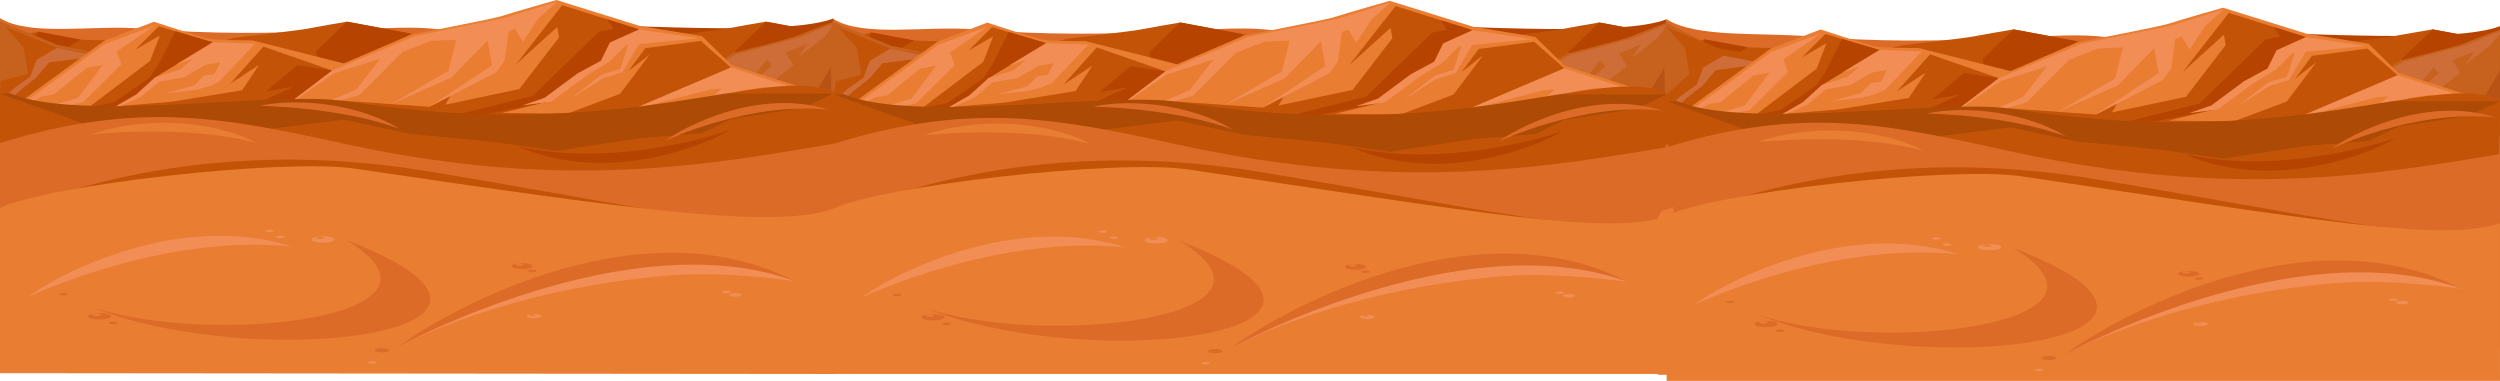 <svg xmlns="http://www.w3.org/2000/svg" width="3240.02" height="493.61" viewBox="0 0 3240.02 493.61">
  <defs>
    <style>
      .cls-1 {
        fill: #b64400;
      }

      .cls-2 {
        fill: #dc6b28;
      }

      .cls-3 {
        fill: #c35407;
      }

      .cls-4 {
        fill: #c6621d;
      }

      .cls-5 {
        fill: #b95215;
      }

      .cls-6 {
        fill: #cf6d38;
      }

      .cls-7 {
        fill: #e97d32;
      }

      .cls-8 {
        fill: #f28d56;
      }

      .cls-9 {
        fill: #512500;
        opacity: 0.2;
      }
    </style>
  </defs>
  <g id="Desert" transform="translate(0 -595.34)">
    <path id="Tracé_25" data-name="Tracé 25" class="cls-1" d="M1140,627.59V756h360.25V620.33C1442.7,642.4,1261.72,629.35,1140,627.59Z" transform="translate(659.77)"/>
    <path id="Tracé_26" data-name="Tracé 26" class="cls-2" d="M979.09,633.46c-62.42-6.35-192.35,15.18-375.77,0-62.59-5.18-143.87,10.74-183.09-13.54V681.6h817.71V634.07C1174.38,638.94,1096.94,645.44,979.09,633.46Z" transform="translate(659.77)"/>
    <path id="Tracé_27" data-name="Tracé 27" class="cls-3" d="M420.23,694.17h724.94L1115.29,677l-71.54-13.78L1014.48,646l-61.79-6-82.92-15.5s-45.53,7.75-53.66,9.47-91.05,11.19-91.05,11.19L658.4,662.35l-91-13.77s-34.15,0-42.28-.86-55.5-10.26-55.5-10.26l-49.34,11.31h0Z" transform="translate(659.77)"/>
    <path id="Tracé_28" data-name="Tracé 28" class="cls-1" d="M1703.52,663.21l-29.27-17.22-56.21,7.22-39.97,32.78-45.93,8.18,69.3-3.41Z"/>
    <path id="Tracé_29" data-name="Tracé 29" class="cls-1" d="M1612.47,639.97l-82.92-15.5-40.16,38.41,3.28,14.75-148.23,16.54h460.5l-261.32-9.42Z"/>
    <path id="Tracé_30" data-name="Tracé 30" class="cls-1" d="M1775.06,676.99l29.88,17.18h-401.7l331.07-5.7Z"/>
    <path id="Tracé_31" data-name="Tracé 31" class="cls-1" d="M1227.12,648.58l91.05,13.77-72.77,31.82H1125.96l50.78-4.88,28.41-14.84Z"/>
    <path id="Tracé_32" data-name="Tracé 32" class="cls-1" d="M1129.35,637.46l-19.46,33.65L1080,694.17l50.36-13.38,54.49-33.07Z"/>
    <path id="Tracé_33" data-name="Tracé 33" class="cls-3" d="M1500.23,640.4l-4.44-.43-82.92-15.5s-45.53,7.75-53.66,9.47-91,11.19-91,11.19l-66,17v32h298.08Z" transform="translate(659.77)"/>
    <path id="Tracé_34" data-name="Tracé 34" class="cls-1" d="M2160,654.14l-38.84,31.85-45.92,8.18,69.3-3.41,15.46-4.17Z"/>
    <path id="Tracé_35" data-name="Tracé 35" class="cls-1" d="M2160,694.17v-6.78l-73.28-2.64,68.84-44.78-82.92-15.5-40.15,38.41,3.28,14.75-148.23,16.54Z"/>
    <path id="Tracé_36" data-name="Tracé 36" class="cls-1" d="M2160,690.49l-213.67,3.68H2160Z"/>
    <path id="Tracé_37" data-name="Tracé 37" class="cls-4" d="M1080,762.54h249.43l-27.18-34.27-65.09-27.48-26.63-34.36-56.21-12.02L1080,623.95Z"/>
    <path id="Tracé_38" data-name="Tracé 38" class="cls-3" d="M1237.27,703.89l-32.54-36.67-50.53-8.73-67.42-27.55,23.75,26.75,5.74,34.17-35.81,9.58-.46,42.43Z"/>
    <path id="Tracé_39" data-name="Tracé 39" class="cls-5" d="M1080,762.54h249.43L1080,751.61Z"/>
    <path id="Tracé_40" data-name="Tracé 40" class="cls-5" d="M1080,758.16v4.38h245.36l-23.93-31.41-41.17,6.67-3.35,7.22,38.77,5.01Z"/>
    <path id="Tracé_41" data-name="Tracé 41" class="cls-6" d="M1236.81,703.89l58.4,25.01-35.43,5.56,10.06-7.78-23.46,4.45-20.45,21.53-65.55,2.47,52.22-7.83,15.81-18.39-11.71,1.66-70.24,23.95,57.47-32.2,15.17-8.42Z"/>
    <path id="Tracé_42" data-name="Tracé 42" class="cls-6" d="M1153.74,658.49l-26.45,15.64-8.18,21.78-21.16,15.08L1080,728.47v8.42l27.09-24.23,19.72-15.64,16.96-19.8,63.84-8.12Z"/>
    <path id="Tracé_43" data-name="Tracé 43" class="cls-4" d="M1500.23,624.68c-9.83,3.68-39.49,14.85-45.64,17.71-7.39,3.43-82.84,22.33-82.84,22.33l-60.65,34.35-82.84-27.48s-31.07,0-38.46-1.72-50.5-20.46-50.5-20.46L1094.41,672,1000,762.54h500.19Z" transform="translate(659.77)"/>
    <path id="Tracé_44" data-name="Tracé 44" class="cls-6" d="M1667.24,759.48l87.12-83.38,45.47-22.23L1765.37,685l4.3,15-34.94,45.58-47.87,11.67,43.56-17.23,22.44-39.28-14.45,3.42-30.01,31.97-10.53,2.23Z"/>
    <path id="Tracé_45" data-name="Tracé 45" class="cls-5" d="M2160,751.42l-30.64-1.34,26.45-5.59,4.19-3.98V677.58l-30.36,51.98-67.01,18.66,5.03-11.25-19.39,13.75-53.49,11.82H2160Z"/>
    <path id="Tracé_46" data-name="Tracé 46" class="cls-5" d="M2160,758.33l-111.73,4.21H2160Z"/>
    <path id="Tracé_47" data-name="Tracé 47" class="cls-5" d="M1898.11,678.99l62.18,28.49-55.63,55.06H1796l46.19-9.73,29.44-7.51,22.62-44.6-26.21,22.51Z"/>
    <path id="Tracé_48" data-name="Tracé 48" class="cls-6" d="M2160,627.02l-43.33,17.72-81.75,21.78-74.63,40.96-51.8,52,53.14-48.36,42.12-17.79-21.54,36.69-45.48,25.57,48.83-19.46,38.3-50.58,1.79,8.45-12.33,53.8,60.73-74.22,6.62,8.02-29.78,24.81,32.67-6.2,24.82-18.97-9.93-16.78,28.13-11.31-11.17,16.78,31.47-24.4,13.12-15.3Z"/>
    <path id="Tracé_49" data-name="Tracé 49" class="cls-5" d="M1803.42,654.84l48.9,19.05-52.17,41.69-15.64,21.66-31.54,22.13-7.23,3.17h-50.02L1740,751.42l55.52-55.31,8.86-30.29-22.26,16.95Z"/>
    <path id="Tracé_50" data-name="Tracé 50" class="cls-6" d="M1890.62,675.56l-38.3-1.67-33.51,26.78,15.73-7.34-11.49,12.79-22.9,9.46-17.24,20.56-30.15,22.79,34.46-20.01,16.76-18.34,22.42-5.01,18.91-14.73,13.83-3.17-5.22,14-26.01,21.14-10.53,16.68-22.5,10,24.39-5.57,11.2-16.68,27.28-16.12Z"/>
    <path id="Tracé_51" data-name="Tracé 51" class="cls-7" d="M1500.23,747.69l-39-37.29L1368,680.5l-38.14-37.37L1249.37,630,1141.3,596.41S1082,613.23,1071.37,617,952.7,641.3,952.7,641.3l-86.88,37.37-118.67-29.9s-44.51,0-55.1-1.87-72.33-22.26-72.33-22.26l-64.31,24.55-135.18,98.5Z" transform="translate(659.77)"/>
    <path id="Tracé_52" data-name="Tracé 52" class="cls-8" d="M1090.63,744.35l124.8-90.71,65.14-24.18-49.37,33.86,6.17,16.33-50.06,49.59-68.57,12.7,62.4-18.75,32.14-42.74-20.69,3.72-42.99,34.79-15.09,2.42Z"/>
    <path id="Tracé_53" data-name="Tracé 53" class="cls-3" d="M2027.31,683.88l-39.08-34.47-71.83,9.39-22.17,29.82,27.72-21.51-38.26,50.84-79.23,29.74,90.32-7.4Z"/>
    <path id="Tracé_54" data-name="Tracé 54" class="cls-3" d="M1908.32,634.48l-99.75-31.34-59.83,76.63,53.42-48.37,2.37,13.43-51.51,66.98-95.99,20.3,7.2-12.25-27.77,14.97-114.68-8.07,116.28,33.44L2160,747.69l-429.54-4.89,60.05-14.75,72.91-52.68Z"/>
    <path id="Tracé_55" data-name="Tracé 55" class="cls-1" d="M1908.32,634.48l-41.34-12.99,8.01,12.18-19.03,4-85.47,82.92L1608.1,761.08l73.46-10.8,108.95-22.23,72.91-52.68Z"/>
    <path id="Tracé_56" data-name="Tracé 56" class="cls-2" d="M2119.89,713.51l34.28,34.18-317.95,19.18,275.44-32.8-55.55-5.44,4.8-7.86Z"/>
    <path id="Tracé_57" data-name="Tracé 57" class="cls-8" d="M2027.31,683.88l83.66,27.21-50.74,6.05,14.4-8.47-33.6,4.84-29.29,23.43-93.91,2.69,74.8-8.52,22.66-20-16.78,1.8-100.62,26.06,82.33-35.05,21.72-9.15Z"/>
    <path id="Tracé_58" data-name="Tracé 58" class="cls-8" d="M1985.48,646.03l-77.16-11.55-37.89,17.02-11.71,23.69L1828.4,691.6l-42.71,31.59L1757.18,733l37.21-4.78,47.1-34.8,28.25-17.01,21.36-21.27,2.95-.28L1884,685.7l-24,7.25-40.46,31.45,41.83-26.61,25.37-7.86L1908,653.64Z"/>
    <path id="Tracé_59" data-name="Tracé 59" class="cls-3" d="M1421.36,656.79l89.07,30.99-79.69,59.91-197.98-13.74,69.49-5.68,91.57-14.9,22.01-32.97-37.54,24.5Z"/>
    <path id="Tracé_60" data-name="Tracé 60" class="cls-1" d="M1465.33,680.9l45.1,6.88-55.68,42.45-51.5,10.9,3.57-7.76,54.39-24.78-37.01,6.54Z"/>
    <path id="Tracé_61" data-name="Tracé 61" class="cls-8" d="M1802.58,598.36l-68.14,21.16-117.1,23.71-106.91,44.55-74.2,56.57,76.11-52.61,60.34-19.35-30.85,39.91-65.14,27.82,69.94-21.16,54.85-55.04,37.03-14.51,32.86-1.57-10.23,40.27-74.74,43.54,78.66-34.82,46.82-48.02,5.71,32.31-81.13,53.71,86.36-44.53,11.01-14.89,5.48-38.7,8.09-2.97,10.43,16.88,19.88-30.24Z"/>
    <path id="Tracé_62" data-name="Tracé 62" class="cls-3" d="M1285.71,630.51l70.06,20.73-74.75,45.36-22.39,23.56-45.19,24.08-10.35,3.45h-71.66l63.43-12.1,79.54-60.18,12.69-32.95L1255.2,660.9Z"/>
    <path id="Tracé_63" data-name="Tracé 63" class="cls-1" d="M1307.35,636.92l48.42,14.32-74.75,45.36-22.39,23.56-45.19,24.08-18.58-8.65,33.08-6.68,45.99-32.03,11.36-16.66Z"/>
    <path id="Tracé_64" data-name="Tracé 64" class="cls-8" d="M1410.62,653.05l-54.85-1.81-48.02,29.14,22.54-7.99-16.46,13.91-32.81,10.3-24.68,22.37-43.2,24.79,49.37-21.77,24-19.95,32.12-5.46,27.08-16.03,19.83-3.43-7.48,15.23-13.62,1.82-12.71,12.9-38.67,10.53,41.4-4.8,17.8-5.11,11.28-5.06Z"/>
    <path id="Tracé_65" data-name="Tracé 65" class="cls-3" d="M867.46,727.5c-93.21-14.51-372.88,33-447.23-17.22V949H1499.76l.47-232.95C1414.89,677.23,1236.67,785,867.46,727.5Z" transform="translate(659.77)"/>
    <path id="Tracé_66" data-name="Tracé 66" class="cls-9" d="M1500.22,717.69H1360.39c-105.51,17-261.79,45.8-492.93,9.81-88.08-13.71-342.64,28-433.13-9.81h-14.1l135.18,48.4,64.31,12.06s61.73-10,72.33-10.93,55.1-.92,55.1-.92l118.67-14.69L952.7,770s108.07,10.1,118.67,11.93S1141.3,792,1141.3,792l108.07-16.52,80.53-6.43,38.1-18.36L1461.28,736l38.94-18.32Z" transform="translate(659.77)"/>
    <path id="Tracé_67" data-name="Tracé 67" class="cls-2" d="M867.65,783c288,62.81,477.26,28.75,632.58,3.2v249.09h-1080V781.77C602.28,725.52,715.11,749.74,867.65,783Z" transform="translate(659.77)"/>
    <path id="Tracé_68" data-name="Tracé 68" class="cls-3" d="M973.25,818.13c294.25,48.4,454,89.42,527,57.49v159.67h-1080V875.62C596.11,803.23,786.6,787.43,973.25,818.13Z" transform="translate(659.77)"/>
    <path id="Tracé_69" data-name="Tracé 69" class="cls-7" d="M880,814.94C787.31,801.2,479.57,836.35,420.23,866v214h1080V875.62C1425.14,901.16,1260.16,871.28,880,814.94Z" transform="translate(659.77)"/>
    <path id="Tracé_70" data-name="Tracé 70" class="cls-8" d="M936.23,1045.94s136.31-75.21,351.77-92.62c72.83-5.88,162.51,7.46,162.51,7.46C1313.37,890.52,1072,952.26,936.23,1045.94Z" transform="translate(659.77)"/>
    <path id="Tracé_71" data-name="Tracé 71" class="cls-2" d="M936.23,1045.94c43.88-34.07,305.14-192.68,514.28-85.16C1235.2,882,936.23,1045.94,936.23,1045.94Z" transform="translate(659.77)"/>
    <path id="Tracé_72" data-name="Tracé 72" class="cls-2" d="M538,994.09c218.2,87.3,638.61,32.32,331.3-86.5C1034.92,1008.67,691.05,1046.11,538,994.09Z" transform="translate(659.77)"/>
    <path id="Tracé_73" data-name="Tracé 73" class="cls-8" d="M456.73,981.09c32.92-25.55,192.42-112.88,342.38-65C630.9,898.06,456.73,981.09,456.73,981.09Z" transform="translate(659.77)"/>
    <path id="Tracé_74" data-name="Tracé 74" class="cls-2" d="M1282.75,778.74c20.32-15.78,118.84-69.71,211.46-40.12C1390.32,727.46,1282.75,778.74,1282.75,778.74Z" transform="translate(659.77)"/>
    <path id="Tracé_75" data-name="Tracé 75" class="cls-1" d="M1365.84,765.11c-27,17.35-156.75,72.48-273.92,21.2C1224.66,815.54,1365.84,765.11,1365.84,765.11Z" transform="translate(659.77)"/>
    <path id="Tracé_76" data-name="Tracé 76" class="cls-7" d="M537.7,770.64c60.77-21.76,152.93-21.63,215.77,11.27C661.8,756.81,537.7,770.64,537.7,770.64Z" transform="translate(659.77)"/>
    <path id="Tracé_77" data-name="Tracé 77" class="cls-2" d="M756.82,733.54c51.91-11,129.52-1.86,181.34,29.91C861.8,734.93,756.82,733.54,756.82,733.54Z" transform="translate(659.77)"/>
    <path id="Tracé_78" data-name="Tracé 78" class="cls-2" d="M1096.83,937.47c-7.51,0-13.61,1.7-13.61,3.79s6.1,3.8,13.61,3.8,13.61-1.7,13.61-3.8S1104.35,937.47,1096.83,937.47Zm-3.29,3.37c-2.8,0-5.07-.64-5.07-1.43s2.27-1.44,5.07-1.44,5.08.65,5.08,1.44-2.27,1.43-5.08,1.43Z" transform="translate(659.77)"/>
    <path id="Tracé_79" data-name="Tracé 79" class="cls-8" d="M1112.31,1003.52c-5.28,0-9.56,1.19-9.56,2.66s4.28,2.67,9.56,2.67,9.57-1.2,9.57-2.67S1117.6,1003.52,1112.31,1003.52Zm-2.31,2.37c-2,0-3.57-.46-3.57-1s1.6-1,3.57-1,3.57.45,3.57,1S1112,1005.89,1110,1005.89Z" transform="translate(659.77)"/>
    <path id="Tracé_80" data-name="Tracé 80" class="cls-8" d="M838.86,902.5c-8.26,0-15,1.86-15,4.16s6.69,4.17,15,4.17,14.94-1.87,14.94-4.17S847.11,902.5,838.86,902.5Zm-3.61,3.7c-3.08,0-5.58-.71-5.58-1.58s2.5-1.57,5.58-1.57,5.58.7,5.58,1.57S838.33,906.2,835.25,906.2Z" transform="translate(659.77)"/>
    <path id="Tracé_81" data-name="Tracé 81" class="cls-2" d="M549.15,1002.26c-8.25,0-14.95,1.86-14.95,4.16s6.7,4.17,14.95,4.17,15-1.87,15-4.17S557.41,1002.26,549.15,1002.26Zm-3.61,3.7c-3.08,0-5.58-.7-5.58-1.57s2.5-1.58,5.58-1.58,5.58.71,5.58,1.58-2.5,1.61-5.58,1.61Z" transform="translate(659.77)"/>
    <ellipse id="Ellipse_3" data-name="Ellipse 3" class="cls-2" cx="5.58" cy="1.58" rx="5.58" ry="1.58" transform="translate(1221.16 1013.34)"/>
    <path id="Tracé_82" data-name="Tracé 82" class="cls-8" d="M769.53,897.2c-3.08,0-5.58-.7-5.58-1.57s2.5-1.58,5.58-1.58,5.58.71,5.58,1.58S772.61,897.2,769.53,897.2Z" transform="translate(659.77)"/>
    <ellipse id="Ellipse_4" data-name="Ellipse 4" class="cls-8" cx="5.58" cy="1.58" rx="5.58" ry="1.58" transform="translate(1437.83 901.79)"/>
    <ellipse id="Ellipse_5" data-name="Ellipse 5" class="cls-2" cx="5.58" cy="1.58" rx="5.58" ry="1.58" transform="translate(1764.18 945.89)"/>
    <ellipse id="Ellipse_6" data-name="Ellipse 6" class="cls-8" cx="5.58" cy="1.58" rx="5.58" ry="1.58" transform="translate(2016.12 973.14)"/>
    <path id="Tracé_83" data-name="Tracé 83" class="cls-8" d="M1373.42,980.87c-4.5,0-8.14-1-8.14-2.3s3.64-2.3,8.14-2.3,8.13,1,8.13,2.3S1377.91,980.87,1373.42,980.87Z" transform="translate(659.77)"/>
    <path id="Tracé_84" data-name="Tracé 84" class="cls-8" d="M902.84,1067.63c-3.08,0-5.57-.71-5.57-1.58s2.49-1.57,5.57-1.57,5.58.7,5.58,1.57S905.93,1067.63,902.84,1067.63Z" transform="translate(659.77)"/>
    <path id="Tracé_85" data-name="Tracé 85" class="cls-2" d="M915.32,1053.14c-5.26,0-9.53-1.21-9.53-2.69s4.27-2.7,9.53-2.7,9.54,1.21,9.54,2.7S920.59,1053.14,915.32,1053.14Z" transform="translate(659.77)"/>
    <path id="Tracé_86" data-name="Tracé 86" class="cls-2" d="M502.71,979.25c-3.08,0-5.58-.71-5.58-1.58s2.5-1.58,5.58-1.58,5.58.71,5.58,1.58S505.79,979.25,502.71,979.25Z" transform="translate(659.77)"/>
    <path id="Tracé_87" data-name="Tracé 87" class="cls-1" d="M60,626.53V754.9H420.23V619.27C362.7,641.33,181.72,628.29,60,626.53Z" transform="translate(659.77)"/>
    <path id="Tracé_88" data-name="Tracé 88" class="cls-2" d="M-100.91,632.4c-62.42-6.35-192.35,15.17-375.77,0-62.59-5.18-143.87,10.74-183.09-13.55v61.69H157.94V633C94.38,637.88,16.94,644.38-100.91,632.4Z" transform="translate(659.77)"/>
    <path id="Tracé_89" data-name="Tracé 89" class="cls-3" d="M-659.77,693.1H65.17L35.29,675.92l-71.54-13.77-29.27-17.22-61.79-6-82.92-15.5s-45.53,7.75-53.66,9.47-91.05,11.2-91.05,11.2l-66.66,17.22-91-13.78s-34.15,0-42.28-.86-55.5-10.26-55.5-10.26l-49.34,11.31h0Z" transform="translate(659.77)"/>
    <path id="Tracé_90" data-name="Tracé 90" class="cls-1" d="M623.52,662.15l-29.27-17.22-56.22,7.22-39.97,32.78-45.92,8.17,69.3-3.41Z"/>
    <path id="Tracé_91" data-name="Tracé 91" class="cls-1" d="M532.47,638.9l-82.92-15.5-40.16,38.41,3.28,14.76L264.44,693.1h460.5l-261.32-9.41Z"/>
    <path id="Tracé_92" data-name="Tracé 92" class="cls-1" d="M695.06,675.92l29.88,17.18H323.24l331.07-5.69Z"/>
    <path id="Tracé_93" data-name="Tracé 93" class="cls-1" d="M147.12,647.51l91.05,13.78L165.4,693.1H45.97l50.77-4.88,28.41-14.83Z"/>
    <path id="Tracé_94" data-name="Tracé 94" class="cls-1" d="M49.35,636.39,29.89,670.04,0,693.1l50.36-13.37,54.48-33.08Z"/>
    <path id="Tracé_95" data-name="Tracé 95" class="cls-3" d="M420.23,639.33l-4.44-.43-82.92-15.5s-45.53,7.75-53.66,9.47-91,11.2-91,11.2l-66,17v32H420.23Z" transform="translate(659.77)"/>
    <path id="Tracé_96" data-name="Tracé 96" class="cls-1" d="M1080,653.08l-38.84,31.85-45.92,8.17,69.3-3.41,15.46-4.17Z"/>
    <path id="Tracé_97" data-name="Tracé 97" class="cls-1" d="M1080,693.1v-6.77l-73.28-2.64,68.84-44.79-82.92-15.5-40.15,38.41,3.28,14.76L807.54,693.1Z"/>
    <path id="Tracé_98" data-name="Tracé 98" class="cls-1" d="M1080,689.43,866.33,693.1H1080Z"/>
    <path id="Tracé_99" data-name="Tracé 99" class="cls-4" d="M0,761.48H249.43l-27.18-34.27-65.09-27.49-26.63-34.35L74.32,653.35,0,622.89Z"/>
    <path id="Tracé_100" data-name="Tracé 100" class="cls-3" d="M157.27,702.83l-32.54-36.68L74.2,657.42,6.78,629.88l23.75,26.75,5.74,34.16L.46,700.37,0,742.8Z"/>
    <path id="Tracé_101" data-name="Tracé 101" class="cls-5" d="M0,761.48H249.43L0,750.54Z"/>
    <path id="Tracé_102" data-name="Tracé 102" class="cls-5" d="M0,757.1v4.38H245.36l-23.93-31.42-41.17,6.67-3.35,7.23,38.77,5Z"/>
    <path id="Tracé_103" data-name="Tracé 103" class="cls-6" d="M156.81,702.83l58.4,25.01-35.43,5.56,10.06-7.78-23.46,4.44-20.45,21.53-65.55,2.48,52.22-7.83,15.81-18.39-11.71,1.66L66.46,753.46l57.47-32.21,15.16-8.42Z"/>
    <path id="Tracé_104" data-name="Tracé 104" class="cls-6" d="M73.74,657.42,47.29,673.06l-8.18,21.78L17.95,709.92,0,727.4v8.42L27.09,711.6l19.72-15.64,16.96-19.81,63.84-8.11Z"/>
    <path id="Tracé_105" data-name="Tracé 105" class="cls-4" d="M420.23,623.62c-9.83,3.68-39.49,14.84-45.64,17.7-7.39,3.44-82.84,22.33-82.84,22.33L231.1,698l-82.84-27.49s-31.07,0-38.46-1.72-50.5-20.46-50.5-20.46L14.41,670.91-80,761.48H420.23Z" transform="translate(659.77)"/>
    <path id="Tracé_106" data-name="Tracé 106" class="cls-6" d="M587.24,758.41l87.12-83.37,45.47-22.24-34.46,31.13,4.3,15.01-34.94,45.58-47.87,11.67,43.56-17.23,22.44-39.28-14.45,3.42L628.4,735.07l-10.53,2.22Z"/>
    <path id="Tracé_107" data-name="Tracé 107" class="cls-5" d="M1080,750.36l-30.64-1.35,26.45-5.58,4.19-3.99V676.51l-30.36,51.99-67.01,18.66,5.02-11.26-19.38,13.76-53.5,11.82H1080Z"/>
    <path id="Tracé_108" data-name="Tracé 108" class="cls-5" d="M1080,757.26l-111.73,4.22H1080Z"/>
    <path id="Tracé_109" data-name="Tracé 109" class="cls-5" d="M818.11,677.93l62.18,28.49-55.63,55.06H716l46.2-9.74,29.43-7.5,22.62-44.61-26.21,22.51Z"/>
    <path id="Tracé_110" data-name="Tracé 110" class="cls-6" d="M1080,625.96l-43.33,17.72-81.75,21.78-74.63,40.96-51.8,51.99,53.14-48.36,42.12-17.78-21.54,36.68-45.47,25.57,48.82-19.45,38.3-50.58,1.79,8.45-12.33,53.8,60.73-74.23,6.62,8.03-29.78,24.8,32.67-6.2,24.82-18.97-9.93-16.78,28.13-11.31-11.17,16.78,31.47-24.39,13.12-15.3Z"/>
    <path id="Tracé_111" data-name="Tracé 111" class="cls-5" d="M723.42,653.78l48.9,19.05-52.17,41.68-15.64,21.67-31.54,22.13-7.23,3.17H615.72L660,750.35l55.52-55.3,8.86-30.3-22.26,16.96Z"/>
    <path id="Tracé_112" data-name="Tracé 112" class="cls-6" d="M810.62,674.49l-38.3-1.66-33.51,26.78,15.73-7.34-11.49,12.78-22.9,9.46-17.24,20.57-30.15,22.79,34.46-20.01,16.76-18.34,22.42-5.02,18.91-14.73,13.83-3.16-5.22,14-26.01,21.14-10.53,16.67-22.5,10,24.39-5.57,11.2-16.67,27.28-16.12Z"/>
    <path id="Tracé_113" data-name="Tracé 113" class="cls-7" d="M420.23,746.63l-39-37.29L288,679.44l-38.1-37.38L169.37,629,61.3,595.34S2,612.16-8.63,615.9-127.3,640.19-127.3,640.19l-86.88,37.38-118.67-29.9s-44.51,0-55.1-1.87-72.33-22.26-72.33-22.26l-64.31,24.55-135.18,98.54Z" transform="translate(659.77)"/>
    <path id="Tracé_114" data-name="Tracé 114" class="cls-8" d="M10.63,743.29l124.8-90.71,65.14-24.19L151.2,662.26l6.17,16.32-50.06,49.59-68.57,12.7,62.4-18.75,32.14-42.73-20.69,3.72L69.6,717.89l-15.09,2.42Z"/>
    <path id="Tracé_115" data-name="Tracé 115" class="cls-3" d="M947.31,682.82l-39.08-34.47-71.83,9.38-22.17,29.82,27.72-21.51L803.7,716.89l-79.24,29.74,90.32-7.41Z"/>
    <path id="Tracé_116" data-name="Tracé 116" class="cls-3" d="M828.32,633.42l-99.75-31.35-59.83,76.64,53.42-48.37,2.37,13.42-51.51,66.98-95.99,20.3,7.2-12.24-27.77,14.96-114.68-8.07,116.28,33.44L1080,746.63l-429.54-4.89,60.05-14.75,72.91-52.68Z"/>
    <path id="Tracé_117" data-name="Tracé 117" class="cls-1" d="M828.32,633.42l-41.33-12.99L795,632.61l-19.04,4-85.47,82.91L528.1,760.01l73.46-10.79,108.95-22.23,72.91-52.68Z"/>
    <path id="Tracé_118" data-name="Tracé 118" class="cls-2" d="M1039.88,712.45l34.29,34.18L756.22,765.8l275.44-32.79-55.55-5.44,4.8-7.86Z"/>
    <path id="Tracé_119" data-name="Tracé 119" class="cls-8" d="M947.31,682.82l83.66,27.21-50.74,6.05,14.4-8.47-33.6,4.84-29.29,23.42-93.91,2.69,74.8-8.52,22.65-20-16.77,1.8L817.89,737.9l82.33-35.04,21.72-9.16Z"/>
    <path id="Tracé_120" data-name="Tracé 120" class="cls-8" d="M905.48,644.96l-77.16-11.54-37.89,17.01-11.71,23.7-30.32,16.4-42.71,31.6-28.51,9.8,37.21-4.78,47.1-34.79,28.25-17.02,21.36-21.26,2.94-.29L804,684.63l-24,7.26-40.46,31.44,41.83-26.6,25.37-7.87L828,652.58Z"/>
    <path id="Tracé_121" data-name="Tracé 121" class="cls-3" d="M341.36,655.73l89.07,30.99-79.69,59.91L152.76,732.88l69.49-5.67,91.57-14.9,22.01-32.97-37.54,24.49Z"/>
    <path id="Tracé_122" data-name="Tracé 122" class="cls-1" d="M385.33,679.84l45.1,6.88-55.68,42.45-51.5,10.9,3.57-7.77,54.39-24.78-37.01,6.54Z"/>
    <path id="Tracé_123" data-name="Tracé 123" class="cls-8" d="M722.58,597.3l-68.14,21.16-117.1,23.7L430.43,686.72l-74.2,56.57,76.11-52.61,60.35-19.35-30.86,39.91-65.14,27.82,69.94-21.17,54.86-55.03,37.02-14.51,32.86-1.58-10.23,40.28L506.4,730.59l78.66-34.83,46.82-48.02,5.72,32.31-81.14,53.71,86.36-44.52,11.01-14.89,5.48-38.7,8.09-2.97,10.43,16.88,19.88-30.24Z"/>
    <path id="Tracé_124" data-name="Tracé 124" class="cls-3" d="M205.71,629.45l70.06,20.72-74.75,45.36L178.63,719.1l-45.19,24.08-10.35,3.45H51.43l63.43-12.11,79.54-60.17,12.69-32.96L175.2,659.84Z"/>
    <path id="Tracé_125" data-name="Tracé 125" class="cls-1" d="M227.35,635.85l48.42,14.32-74.75,45.36L178.63,719.1l-45.19,24.08-18.58-8.66,33.08-6.67,45.99-32.03,11.36-16.66Z"/>
    <path id="Tracé_126" data-name="Tracé 126" class="cls-8" d="M330.62,651.99l-54.85-1.82-48.02,29.14,22.54-7.98-16.46,13.91-32.81,10.29-24.68,22.38-43.2,24.79,49.37-21.77,24-19.96,32.12-5.45,27.08-16.03,19.83-3.44-7.48,15.23-13.62,1.82L251.73,706l-38.67,10.53,41.4-4.79,17.8-5.11,11.28-5.07Z"/>
    <path id="Tracé_127" data-name="Tracé 127" class="cls-3" d="M-212.54,726.44c-93.21-14.51-372.88,33-447.23-17.23V948H419.76l.47-233C334.89,676.17,156.67,783.92-212.54,726.44Z" transform="translate(659.77)"/>
    <path id="Tracé_128" data-name="Tracé 128" class="cls-9" d="M420.22,716.63H280.39c-105.51,17-261.79,45.79-492.93,9.81-88.08-13.71-342.64,27.94-433.13-9.81h-14.1L-524.59,765l64.31,12.06s61.73-10,72.33-10.94,55.1-.92,55.1-.92l118.67-14.68,86.88,18.36S-19.23,779-8.63,780.84s69.93,10.1,69.93,10.1l108.07-16.53L249.9,768,288,749.63l93.24-14.69,38.94-18.31Z" transform="translate(659.77)"/>
    <path id="Tracé_129" data-name="Tracé 129" class="cls-2" d="M-212.35,781.94c288,62.8,477.26,25.38,632.58-.17v252.46h-1080V780.7C-477.72,724.46-364.89,748.67-212.35,781.94Z" transform="translate(659.77)"/>
    <path id="Tracé_130" data-name="Tracé 130" class="cls-3" d="M-106.75,817.07c294.25,48.4,454,89.42,527,57.48v159.68h-1080V874.55C-483.89,802.17-293.4,786.36-106.75,817.07Z" transform="translate(659.77)"/>
    <path id="Tracé_131" data-name="Tracé 131" class="cls-7" d="M-200,813.87c-92.69-13.73-400.43,21.42-459.77,51.1v214l1080,1.06V866C345.14,891.58,180.16,870.22-200,813.87Z" transform="translate(659.77)"/>
    <path id="Tracé_132" data-name="Tracé 132" class="cls-8" d="M-143.77,1044.87S-7.46,969.66,208,952.26c72.83-5.88,162.51,7.45,162.51,7.45C233.37,889.45-8,951.19-143.77,1044.87Z" transform="translate(659.77)"/>
    <path id="Tracé_133" data-name="Tracé 133" class="cls-2" d="M-143.77,1044.87c43.88-34.06,305.14-192.67,514.28-85.16C155.2,880.94-143.77,1044.87-143.77,1044.87Z" transform="translate(659.77)"/>
    <path id="Tracé_134" data-name="Tracé 134" class="cls-2" d="M-542,993c218.2,87.29,638.61,32.31,331.3-86.51C-45.08,1007.61-388.95,1045.05-542,993Z" transform="translate(659.77)"/>
    <path id="Tracé_135" data-name="Tracé 135" class="cls-8" d="M-623.27,980c32.92-25.55,192.42-112.87,342.38-64.95C-449.1,897-623.27,980-623.27,980Z" transform="translate(659.77)"/>
    <path id="Tracé_136" data-name="Tracé 136" class="cls-2" d="M202.75,777.68C223.08,761.9,321.59,708,414.21,737.56,310.32,726.39,202.75,777.68,202.75,777.68Z" transform="translate(659.77)"/>
    <path id="Tracé_137" data-name="Tracé 137" class="cls-1" d="M285.84,764c-27,17.35-156.75,72.49-273.92,21.21C144.66,814.48,285.84,764,285.84,764Z" transform="translate(659.77)"/>
    <path id="Tracé_138" data-name="Tracé 138" class="cls-7" d="M-542.3,769.57c60.77-21.75,152.93-21.62,215.77,11.27C-418.2,755.75-542.3,769.57-542.3,769.57Z" transform="translate(659.77)"/>
    <path id="Tracé_139" data-name="Tracé 139" class="cls-2" d="M-323.18,732.48c51.91-11,129.52-1.87,181.34,29.9C-218.2,733.86-323.18,732.48-323.18,732.48Z" transform="translate(659.77)"/>
    <path id="Tracé_140" data-name="Tracé 140" class="cls-2" d="M16.83,936.41c-7.51,0-13.61,1.7-13.61,3.79s6.1,3.8,13.61,3.8,13.61-1.7,13.61-3.79S24.35,936.41,16.83,936.41Zm-3.29,3.37c-2.8,0-5.07-.64-5.07-1.44s2.27-1.43,5.07-1.43,5.08.64,5.08,1.43-2.27,1.44-5.08,1.44Z" transform="translate(659.77)"/>
    <path id="Tracé_141" data-name="Tracé 141" class="cls-8" d="M32.31,1002.45c-5.28,0-9.56,1.19-9.56,2.67s4.28,2.66,9.56,2.66,9.57-1.19,9.57-2.66S37.6,1002.45,32.31,1002.45ZM30,1004.82c-2,0-3.57-.45-3.57-1s1.6-1,3.57-1,3.57.46,3.57,1S32,1004.82,30,1004.82Z" transform="translate(659.77)"/>
    <path id="Tracé_142" data-name="Tracé 142" class="cls-8" d="M-241.14,901.43c-8.26,0-14.95,1.87-14.95,4.17s6.69,4.16,14.95,4.16,14.94-1.86,14.94-4.16S-232.89,901.43-241.14,901.43Zm-3.61,3.7c-3.08,0-5.58-.7-5.58-1.57s2.5-1.58,5.58-1.58,5.58.71,5.58,1.58S-241.67,905.13-244.75,905.13Z" transform="translate(659.77)"/>
    <path id="Tracé_143" data-name="Tracé 143" class="cls-2" d="M-530.85,1001.19c-8.25,0-14.95,1.87-14.95,4.17s6.7,4.16,14.95,4.16,15-1.86,15-4.16S-522.59,1001.19-530.85,1001.19Zm-3.61,3.71c-3.08,0-5.58-.71-5.58-1.58s2.5-1.57,5.58-1.57,5.58.7,5.58,1.57-2.5,1.58-5.58,1.58Z" transform="translate(659.77)"/>
    <ellipse id="Ellipse_7" data-name="Ellipse 7" class="cls-2" cx="5.58" cy="1.58" rx="5.58" ry="1.58" transform="translate(141.16 1012.28)"/>
    <path id="Tracé_144" data-name="Tracé 144" class="cls-8" d="M-310.47,896.14c-3.08,0-5.58-.71-5.58-1.58s2.5-1.57,5.58-1.57,5.58.7,5.58,1.57S-307.39,896.14-310.47,896.14Z" transform="translate(659.77)"/>
    <ellipse id="Ellipse_8" data-name="Ellipse 8" class="cls-8" cx="5.58" cy="1.58" rx="5.58" ry="1.58" transform="translate(357.83 900.73)"/>
    <ellipse id="Ellipse_9" data-name="Ellipse 9" class="cls-2" cx="5.58" cy="1.58" rx="5.58" ry="1.58" transform="translate(684.18 944.82)"/>
    <ellipse id="Ellipse_10" data-name="Ellipse 10" class="cls-8" cx="5.58" cy="1.58" rx="5.58" ry="1.58" transform="translate(936.12 972.07)"/>
    <path id="Tracé_145" data-name="Tracé 145" class="cls-8" d="M293.42,979.8c-4.5,0-8.14-1-8.14-2.3s3.64-2.29,8.14-2.29,8.13,1,8.13,2.29S297.91,979.8,293.42,979.8Z" transform="translate(659.77)"/>
    <path id="Tracé_146" data-name="Tracé 146" class="cls-8" d="M-177.16,1066.56c-3.08,0-5.57-.7-5.57-1.57s2.49-1.58,5.57-1.58,5.58.71,5.58,1.58S-174.07,1066.56-177.16,1066.56Z" transform="translate(659.77)"/>
    <path id="Tracé_147" data-name="Tracé 147" class="cls-2" d="M-164.68,1052.07c-5.26,0-9.53-1.2-9.53-2.69s4.27-2.69,9.53-2.69,9.54,1.2,9.54,2.69S-159.41,1052.07-164.68,1052.07Z" transform="translate(659.77)"/>
    <path id="Tracé_148" data-name="Tracé 148" class="cls-2" d="M-577.29,978.18c-3.08,0-5.58-.7-5.58-1.57s2.5-1.58,5.58-1.58,5.58.71,5.58,1.58S-574.21,978.18-577.29,978.18Z" transform="translate(659.77)"/>
    <path id="Tracé_149" data-name="Tracé 149" class="cls-1" d="M2220,636.51V764.88h360.24V629.25C2522.7,651.31,2341.72,638.27,2220,636.51Z" transform="translate(659.77)"/>
    <path id="Tracé_150" data-name="Tracé 150" class="cls-2" d="M2059.08,642.38c-62.42-6.35-192.34,15.18-375.77,0-62.59-5.18-143.86,2.23-183.08-22v70.19h817.72V643C2254.38,647.86,2176.94,654.36,2059.08,642.38Z" transform="translate(659.77)"/>
    <path id="Tracé_151" data-name="Tracé 151" class="cls-3" d="M1500.22,703.09h724.94l-29.88-17.18-71.54-13.78-29.26-17.22-61.79-6-82.92-15.49s-45.53,7.74-53.66,9.47-91,11.19-91,11.19l-66.67,17.22-91.05-13.78s-34.14,0-42.27-.86-55.5-10.25-55.5-10.25l-49.34,11.31h0Z" transform="translate(659.77)"/>
    <path id="Tracé_152" data-name="Tracé 152" class="cls-1" d="M2783.52,672.13l-29.27-17.22-56.22,7.22-39.97,32.78-45.92,8.18,69.3-3.42Z"/>
    <path id="Tracé_153" data-name="Tracé 153" class="cls-1" d="M2692.46,648.88l-82.92-15.49-40.15,38.4,3.28,14.76-148.23,16.54h460.5l-261.32-9.42Z"/>
    <path id="Tracé_154" data-name="Tracé 154" class="cls-1" d="M2855.06,685.91l29.88,17.18h-401.7l331.06-5.7Z"/>
    <path id="Tracé_155" data-name="Tracé 155" class="cls-1" d="M2307.12,657.49l91.05,13.78-72.78,31.82H2205.96l50.77-4.88,28.41-14.84Z"/>
    <path id="Tracé_156" data-name="Tracé 156" class="cls-1" d="M2209.34,646.38l-19.45,33.64L2160,703.09l50.35-13.38,54.49-33.08Z"/>
    <path id="Tracé_157" data-name="Tracé 157" class="cls-3" d="M2580.22,649.32l-4.43-.44-82.93-15.49s-45.52,7.74-53.65,9.47-91.06,11.19-91.06,11.19l-66,17.05v32h298.07Z" transform="translate(659.77)"/>
    <path id="Tracé_158" data-name="Tracé 158" class="cls-1" d="M3240,663.06l-38.84,31.85-45.93,8.18,69.3-3.42L3240,695.5Z"/>
    <path id="Tracé_159" data-name="Tracé 159" class="cls-1" d="M3240,703.09v-6.78l-73.28-2.64,68.84-44.79-82.92-15.49-40.15,38.4,3.27,14.76-148.23,16.54Z"/>
    <path id="Tracé_160" data-name="Tracé 160" class="cls-1" d="M3240,699.41l-213.67,3.68H3240Z"/>
    <path id="Tracé_161" data-name="Tracé 161" class="cls-4" d="M2160,771.46h249.43l-27.19-34.27-65.09-27.48-26.62-34.36-56.22-12.02L2160,624.68Z"/>
    <path id="Tracé_162" data-name="Tracé 162" class="cls-3" d="M2310.44,703.53l-32.54-36.68-50.53-8.72-67.43-27.55,23.76,26.75,5.73,34.16L2160,717.69l-.05,25.81Z"/>
    <path id="Tracé_163" data-name="Tracé 163" class="cls-5" d="M2160,771.46h249.43L2160,760.53Z"/>
    <path id="Tracé_164" data-name="Tracé 164" class="cls-5" d="M2160,767.08v4.38h245.36l-23.93-31.41-41.17,6.67-3.35,7.22,38.77,5Z"/>
    <path id="Tracé_165" data-name="Tracé 165" class="cls-6" d="M2316.8,712.81l58.4,25.01-35.42,5.56,10.05-7.78-23.45,4.45-20.45,21.53-65.56,2.47,52.22-7.83,15.82-18.39-11.71,1.66-70.25,23.95,57.48-32.21,15.16-8.41Z"/>
    <path id="Tracé_166" data-name="Tracé 166" class="cls-6" d="M2233.74,667.41l-26.46,15.63-8.17,21.78-21.16,15.08L2160,737.38v8.43l27.09-24.23,19.71-15.64,16.97-19.81,63.83-8.11Z"/>
    <path id="Tracé_167" data-name="Tracé 167" class="cls-4" d="M2580.22,633.6c-9.82,3.68-39.48,14.85-45.63,17.7-7.4,3.44-82.84,22.33-82.84,22.33L2391.1,708l-82.84-27.49s-31.07,0-38.47-1.71-50.49-20.46-50.49-20.46l-44.89,22.56L2080,771.46h500.18Z" transform="translate(659.77)"/>
    <path id="Tracé_168" data-name="Tracé 168" class="cls-6" d="M2747.23,768.39l87.12-83.37,45.48-22.23-34.47,31.12,4.31,15.01-34.94,45.58-47.87,11.67,43.56-17.23,22.43-39.28-14.44,3.42-30.01,31.97-10.53,2.22Z"/>
    <path id="Tracé_169" data-name="Tracé 169" class="cls-5" d="M3240,760.34l-30.65-1.35,26.46-5.58,4.19-3.99V686.5l-30.37,51.98-67,18.66,5.02-11.26-19.39,13.76-53.49,11.82H3240Z"/>
    <path id="Tracé_170" data-name="Tracé 170" class="cls-5" d="M3240,767.25l-111.74,4.21H3240Z"/>
    <path id="Tracé_171" data-name="Tracé 171" class="cls-5" d="M2978.11,687.91l62.18,28.49-55.63,55.06H2876l46.19-9.74,29.44-7.5,22.62-44.6-26.21,22.51Z"/>
    <path id="Tracé_172" data-name="Tracé 172" class="cls-6" d="M3240,635.94l-43.34,17.72-81.74,21.78-74.63,40.96-51.8,51.99,53.13-48.36,42.13-17.78-21.54,36.68-45.48,25.57,48.83-19.45,38.29-50.58,1.8,8.45-12.33,53.8,60.73-74.23,6.61,8.03-29.78,24.8,32.68-6.2,24.82-18.97-9.93-16.78,28.13-11.3-11.17,16.78,31.46-24.4,13.13-15.3Z"/>
    <path id="Tracé_173" data-name="Tracé 173" class="cls-5" d="M2883.42,663.76l48.9,19.05-52.18,41.69-15.63,21.66-31.54,22.13-7.23,3.17h-50.03l44.28-11.13,55.53-55.3,8.86-30.29-22.26,16.95Z"/>
    <path id="Tracé_174" data-name="Tracé 174" class="cls-6" d="M2970.61,684.48l-38.29-1.67-33.52,26.78,15.73-7.34-11.49,12.78-22.9,9.47-17.23,20.56-30.16,22.79,34.47-20.01,16.75-18.34,22.42-5.02,18.91-14.73,13.84-3.16-5.22,14-26.01,21.14-10.53,16.67-22.5,10.01,24.38-5.57,11.2-16.68,27.29-16.12Z"/>
    <path id="Tracé_175" data-name="Tracé 175" class="cls-7" d="M2580.22,756.61l-38.94-37.29L2448,689.42,2409.9,652l-80.53-13L2221.3,605.32s-59.34,16.82-69.94,20.56-118.66,24.3-118.66,24.3l-86.89,37.37-118.67-29.9s-44.5,0-55.09-1.87-72.34-22.26-72.34-22.26l-64.3,24.55-135.19,98.54Z" transform="translate(659.77)"/>
    <path id="Tracé_176" data-name="Tracé 176" class="cls-8" d="M2170.63,753.27l124.8-90.71,65.14-24.19-49.37,33.87,6.17,16.33-50.06,49.58-68.57,12.7,62.4-18.74,32.14-42.74-20.7,3.72-42.98,34.78-15.09,2.42Z"/>
    <path id="Tracé_177" data-name="Tracé 177" class="cls-3" d="M3107.31,692.8l-39.09-34.47-71.82,9.38-22.18,29.83,27.72-21.52-38.25,50.85-79.24,29.74,90.32-7.4Z"/>
    <path id="Tracé_178" data-name="Tracé 178" class="cls-3" d="M2988.32,643.4l-99.75-31.35-59.83,76.64,53.42-48.37,2.37,13.43-51.52,66.97-95.98,20.31,7.19-12.25-27.77,14.97-114.67-8.07,116.27,33.44L3240,756.61l-429.55-4.89,60.06-14.75,72.9-52.68Z"/>
    <path id="Tracé_179" data-name="Tracé 179" class="cls-1" d="M2988.32,643.4l-41.34-12.99,8.01,12.18-19.03,4-85.48,82.91L2688.1,770l73.46-10.8,108.95-22.23,72.9-52.68Z"/>
    <path id="Tracé_180" data-name="Tracé 180" class="cls-2" d="M3199.88,722.43l34.29,34.18-317.95,19.17,275.43-32.79-55.54-5.44,4.8-7.86Z"/>
    <path id="Tracé_181" data-name="Tracé 181" class="cls-8" d="M3107.31,692.8l83.66,27.21-50.75,6.05,14.41-8.47-33.6,4.84-29.3,23.43-93.91,2.69,74.81-8.52,22.65-20.01-16.77,1.81-100.62,26.05,82.33-35.04,21.72-9.16Z"/>
    <path id="Tracé_182" data-name="Tracé 182" class="cls-8" d="M3065.48,654.95l-77.16-11.55-37.89,17.01-11.72,23.7-30.31,16.4-42.72,31.6-28.5,9.81,37.21-4.78,47.1-34.8,28.25-17.01,21.35-21.27,2.95-.29L2964,694.61l-24,7.26-40.46,31.45,41.83-26.61,25.37-7.86L2988,662.56Z"/>
    <path id="Tracé_183" data-name="Tracé 183" class="cls-3" d="M2501.36,665.71l89.07,30.99-79.69,59.91-197.98-13.74,69.48-5.68,91.57-14.9,22.01-32.97-37.54,24.49Z"/>
    <path id="Tracé_184" data-name="Tracé 184" class="cls-1" d="M2545.33,689.82l45.1,6.88-55.68,42.45-51.5,10.9,3.57-7.77,54.39-24.78-37.01,6.54Z"/>
    <path id="Tracé_185" data-name="Tracé 185" class="cls-8" d="M2882.58,607.28l-68.15,21.16-117.09,23.7L2590.43,696.7l-74.21,56.57,76.12-52.61,60.34-19.35-30.86,39.91-65.14,27.82,69.95-21.17,54.85-55.03,37.03-14.51,32.85-1.57-10.22,40.27-74.74,43.54,78.65-34.83,46.83-48.02,5.71,32.32-81.14,53.71,86.37-44.53,11-14.89,5.49-38.7,8.08-2.97,10.43,16.88,19.89-30.24Z"/>
    <path id="Tracé_186" data-name="Tracé 186" class="cls-3" d="M2365.71,639.43l70.05,20.73-74.74,45.35-22.39,23.57-45.19,24.08-10.36,3.45h-71.65l63.42-12.11,79.55-60.17,12.68-32.95-31.88,18.44Z"/>
    <path id="Tracé_187" data-name="Tracé 187" class="cls-1" d="M2387.35,645.83l48.41,14.33-74.74,45.35-22.39,23.57-45.19,24.08-18.59-8.66,33.09-6.67,45.99-32.03,11.36-16.66Z"/>
    <path id="Tracé_188" data-name="Tracé 188" class="cls-8" d="M2490.62,661.97l-54.86-1.81-48.01,29.13,22.53-7.98-16.46,13.91-32.8,10.29-24.69,22.38-43.2,24.79,49.38-21.77,24-19.95,32.12-5.46,27.08-16.03,19.82-3.44-7.48,15.23-13.61,1.83-12.71,12.9-38.68,10.53,41.4-4.8,17.8-5.11,11.29-5.07Z"/>
    <path id="Tracé_189" data-name="Tracé 189" class="cls-3" d="M1947.46,736.42c-93.22-14.51-372.89,33-447.24-17.22V958H2579.76l.46-233C2494.89,686.15,2316.67,793.9,1947.46,736.42Z" transform="translate(659.77)"/>
    <path id="Tracé_190" data-name="Tracé 190" class="cls-9" d="M2580.22,726.61H2440.38c-105.5,17-261.78,45.8-492.92,9.81-88.09-13.71-342.64,28-433.13-9.81h-14.11L1635.41,775l64.3,12.06s61.74-10,72.34-10.94,55.09-.91,55.09-.91l118.67-14.69,86.89,18.36s108.07,10.09,118.67,11.93,69.93,10.1,69.93,10.1l108.07-16.52L2409.9,778l38.1-18.39,93.24-14.69,38.94-18.31Z" transform="translate(659.77)"/>
    <path id="Tracé_191" data-name="Tracé 191" class="cls-2" d="M1947.65,791.92c288,62.81,477.26,28.74,632.57,3.19v249.1h-1080v-258C1682.28,730,1795.11,758.66,1947.65,791.92Z" transform="translate(659.77)"/>
    <path id="Tracé_192" data-name="Tracé 192" class="cls-3" d="M2053.25,827.05c294.24,48.4,453.94,89.42,527,57.48v159.68h-1080V884.53C1676.11,812.15,1866.6,796.35,2053.25,827.05Z" transform="translate(659.77)"/>
    <path id="Tracé_193" data-name="Tracé 193" class="cls-7" d="M1960,823.86c-92.69-13.74-400.42,21.41-459.77,51.09v214h1080V884.53C2505.14,910.08,2340.15,880.2,1960,823.86Z" transform="translate(659.77)"/>
    <path id="Tracé_194" data-name="Tracé 194" class="cls-8" d="M2016.22,1054.85s136.32-75.2,351.77-92.61c72.84-5.88,162.52,7.45,162.52,7.45C2393.37,899.44,2152,961.18,2016.22,1054.85Z" transform="translate(659.77)"/>
    <path id="Tracé_195" data-name="Tracé 195" class="cls-2" d="M2016.22,1054.85c43.89-34.06,305.15-192.67,514.29-85.16C2315.19,890.92,2016.22,1054.85,2016.22,1054.85Z" transform="translate(659.77)"/>
    <path id="Tracé_196" data-name="Tracé 196" class="cls-2" d="M1618,1003c218.2,87.29,638.61,32.32,331.3-86.51C2114.91,1017.59,1771.05,1055,1618,1003Z" transform="translate(659.77)"/>
    <path id="Tracé_197" data-name="Tracé 197" class="cls-8" d="M1536.73,990c32.91-25.54,192.42-112.87,342.38-65C1710.9,907,1536.73,990,1536.73,990Z" transform="translate(659.77)"/>
    <path id="Tracé_198" data-name="Tracé 198" class="cls-2" d="M2362.74,787.66c20.33-15.78,118.85-69.72,211.47-40.12C2470.32,736.38,2362.74,787.66,2362.74,787.66Z" transform="translate(659.77)"/>
    <path id="Tracé_199" data-name="Tracé 199" class="cls-1" d="M2445.84,774c-27,17.34-156.75,72.48-273.92,21.2C2304.66,824.46,2445.84,774,2445.84,774Z" transform="translate(659.77)"/>
    <path id="Tracé_200" data-name="Tracé 200" class="cls-7" d="M1617.69,779.55c60.78-21.75,152.93-21.62,215.78,11.27C1741.79,765.73,1617.69,779.55,1617.69,779.55Z" transform="translate(659.77)"/>
    <path id="Tracé_201" data-name="Tracé 201" class="cls-2" d="M1836.81,742.46c51.92-11,129.53-1.87,181.34,29.91C1941.79,743.85,1836.81,742.46,1836.81,742.46Z" transform="translate(659.77)"/>
    <path id="Tracé_202" data-name="Tracé 202" class="cls-2" d="M2176.83,946.39c-7.52,0-13.61,1.7-13.61,3.79s6.09,3.79,13.61,3.79,13.61-1.69,13.61-3.79S2184.34,946.39,2176.83,946.39Zm-3.29,3.37c-2.8,0-5.08-.64-5.08-1.43s2.28-1.44,5.08-1.44,5.08.64,5.08,1.44S2176.35,949.76,2173.54,949.76Z" transform="translate(659.77)"/>
    <path id="Tracé_203" data-name="Tracé 203" class="cls-8" d="M2192.31,1012.43c-5.28,0-9.57,1.2-9.57,2.67s4.29,2.66,9.57,2.66,9.56-1.19,9.56-2.66S2197.59,1012.43,2192.31,1012.43Zm-2.31,2.37c-2,0-3.57-.45-3.57-1s1.6-1,3.57-1,3.57.45,3.57,1S2192,1014.8,2190,1014.8Z" transform="translate(659.77)"/>
    <path id="Tracé_204" data-name="Tracé 204" class="cls-8" d="M1918.85,911.41c-8.25,0-14.94,1.87-14.94,4.17s6.69,4.16,14.94,4.16,15-1.86,15-4.16S1927.11,911.41,1918.85,911.41Zm-3.61,3.71c-3.08,0-5.57-.71-5.57-1.58s2.49-1.57,5.57-1.57,5.58.7,5.58,1.57S1918.32,915.12,1915.24,915.12Z" transform="translate(659.77)"/>
    <path id="Tracé_205" data-name="Tracé 205" class="cls-2" d="M1629.15,1011.18c-8.26,0-15,1.86-15,4.16s6.69,4.17,15,4.17,14.95-1.87,14.95-4.17S1637.4,1011.18,1629.15,1011.18Zm-3.61,3.7c-3.08,0-5.58-.71-5.58-1.58s2.5-1.57,5.58-1.57,5.58.7,5.58,1.57S1628.62,1014.88,1625.54,1014.88Z" transform="translate(659.77)"/>
    <ellipse id="Ellipse_11" data-name="Ellipse 11" class="cls-2" cx="5.58" cy="1.58" rx="5.58" ry="1.58" transform="translate(2301.15 1022.26)"/>
    <path id="Tracé_206" data-name="Tracé 206" class="cls-8" d="M1849.53,906.12c-3.08,0-5.58-.7-5.58-1.57s2.5-1.58,5.58-1.58,5.58.71,5.58,1.58S1852.61,906.12,1849.53,906.12Z" transform="translate(659.77)"/>
    <ellipse id="Ellipse_12" data-name="Ellipse 12" class="cls-8" cx="5.58" cy="1.58" rx="5.58" ry="1.58" transform="translate(2517.83 910.71)"/>
    <ellipse id="Ellipse_13" data-name="Ellipse 13" class="cls-2" cx="5.58" cy="1.58" rx="5.58" ry="1.58" transform="translate(2844.17 954.81)"/>
    <ellipse id="Ellipse_14" data-name="Ellipse 14" class="cls-8" cx="5.58" cy="1.58" rx="5.58" ry="1.58" transform="translate(3096.12 982.05)"/>
    <path id="Tracé_207" data-name="Tracé 207" class="cls-8" d="M2453.41,989.78c-4.49,0-8.14-1-8.14-2.29s3.65-2.3,8.14-2.3,8.14,1,8.14,2.3S2457.91,989.78,2453.41,989.78Z" transform="translate(659.77)"/>
    <path id="Tracé_208" data-name="Tracé 208" class="cls-8" d="M1982.84,1076.54c-3.08,0-5.58-.7-5.58-1.57s2.5-1.58,5.58-1.58,5.58.71,5.58,1.58S1985.92,1076.54,1982.84,1076.54Z" transform="translate(659.77)"/>
    <path id="Tracé_209" data-name="Tracé 209" class="cls-2" d="M1995.32,1062.06c-5.27,0-9.53-1.21-9.53-2.7s4.26-2.69,9.53-2.69,9.54,1.21,9.54,2.69S2000.59,1062.06,1995.32,1062.06Z" transform="translate(659.77)"/>
    <path id="Tracé_210" data-name="Tracé 210" class="cls-2" d="M1582.71,988.16c-3.08,0-5.58-.7-5.58-1.57s2.5-1.58,5.58-1.58,5.57.71,5.57,1.58S1585.79,988.16,1582.71,988.16Z" transform="translate(659.77)"/>
    <g id="Cover">
      <path id="Tracé_211" data-name="Tracé 211" class="cls-7" d="M408,1076.21l-6.59-34.81S406.5,879.08,408,877.24s5.46-9.09,5.46-9.09l14.82-5.6s6.84,55.24,7.2,55.67-3.66,102.29-3.66,102.29,5.18,28.22,3.69,31.15S424.08,1080,424.08,1080H408.33Z" transform="translate(659.77)"/>
      <path id="Tracé_212" data-name="Tracé 212" class="cls-2" d="M418.9,782s-1.78,12.08-1.78,14.28-.18,32.06,0,32.79.59,18,.85,19.05.93,18,.93,18l5.21-2-1.49-46.23-.78-36.62Z" transform="translate(659.77)"/>
      <path id="Tracé_213" data-name="Tracé 213" class="cls-3" d="M418,716.63l-2.93,9.84-.71,20.16S416.59,765.85,417,767s1.86,15,1.86,15l5.21-1.41S425.92,745,425.92,743s-3.12-14.29-3.3-15-2.2-9.34-2.2-9.34l-.2-2Z" transform="translate(659.77)"/>
      <path id="Tracé_214" data-name="Tracé 214" class="cls-4" d="M419.19,624s-3.67,11.58-3.53,13.23.91,35.55.91,37.38.78,20,.85,22.17.12,5.86,0,9,0,8,0,8l3.92,1.12s1.32-10.68,2.13-14.23,1.35-51.54,1-53.92-2.75-15-2.93-16.12S419.19,624,419.19,624Z" transform="translate(659.77)"/>
      <path id="Tracé_215" data-name="Tracé 215" class="cls-2" d="M420.23,619.27s.84.92.81,1.14a10.449,10.449,0,0,0,0,1.77,6.291,6.291,0,0,1,.11,1.51,5.647,5.647,0,0,1-.16.82c0,.16-.57.6-.57.6s-.5-1.63-.5-1.7-.19-2.95-.12-3.32a3.118,3.118,0,0,1,.31-.78" transform="translate(659.77)"/>
    </g>
    <g id="Cover-2" data-name="Cover">
      <path id="Tracé_216" data-name="Tracé 216" class="cls-7" d="M1488.21,1077.25l-6.6-34.81s5.13-162.32,6.6-164.15,5.46-9.1,5.46-9.1l14.82-5.59s6.83,55.23,7.2,55.66-3.66,102.3-3.66,102.3,5.17,28.21,3.68,31.14-11.38,28.34-11.38,28.34h-15.75Z" transform="translate(659.77)"/>
      <path id="Tracé_217" data-name="Tracé 217" class="cls-2" d="M1499.14,783s-1.77,12.08-1.77,14.28-.18,32.06,0,32.8.59,17.95.85,19,.92,18,.92,18l5.22-2-1.49-46.23-.78-36.61Z" transform="translate(659.77)"/>
      <path id="Tracé_218" data-name="Tracé 218" class="cls-3" d="M1498.29,717.67l-2.94,9.84-.7,20.16s2.19,19.23,2.64,20.33,1.85,15,1.85,15l5.22-1.41s1.8-35.61,1.8-37.62-3.11-14.29-3.29-15-2.2-9.35-2.2-9.35l-.2-2Z" transform="translate(659.77)"/>
      <path id="Tracé_219" data-name="Tracé 219" class="cls-4" d="M1499.44,625.05s-3.67,11.58-3.54,13.24.92,35.54.92,37.37.78,20,.85,22.17.11,5.86,0,9,0,8,0,8l3.91,1.12s1.33-10.69,2.13-14.23,1.35-51.54,1-53.92-2.75-15-2.93-16.13S1499.44,625.05,1499.44,625.05Z" transform="translate(659.77)"/>
      <path id="Tracé_220" data-name="Tracé 220" class="cls-2" d="M1500.47,620.31s.85.92.82,1.15a8.619,8.619,0,0,0,0,1.76,6.882,6.882,0,0,1,.11,1.51,7.728,7.728,0,0,1-.16.83c0,.16-.57.59-.57.59s-.51-1.62-.51-1.69-.18-3-.11-3.32a3.081,3.081,0,0,1,.31-.79" transform="translate(659.77)"/>
    </g>
  </g>
</svg>
